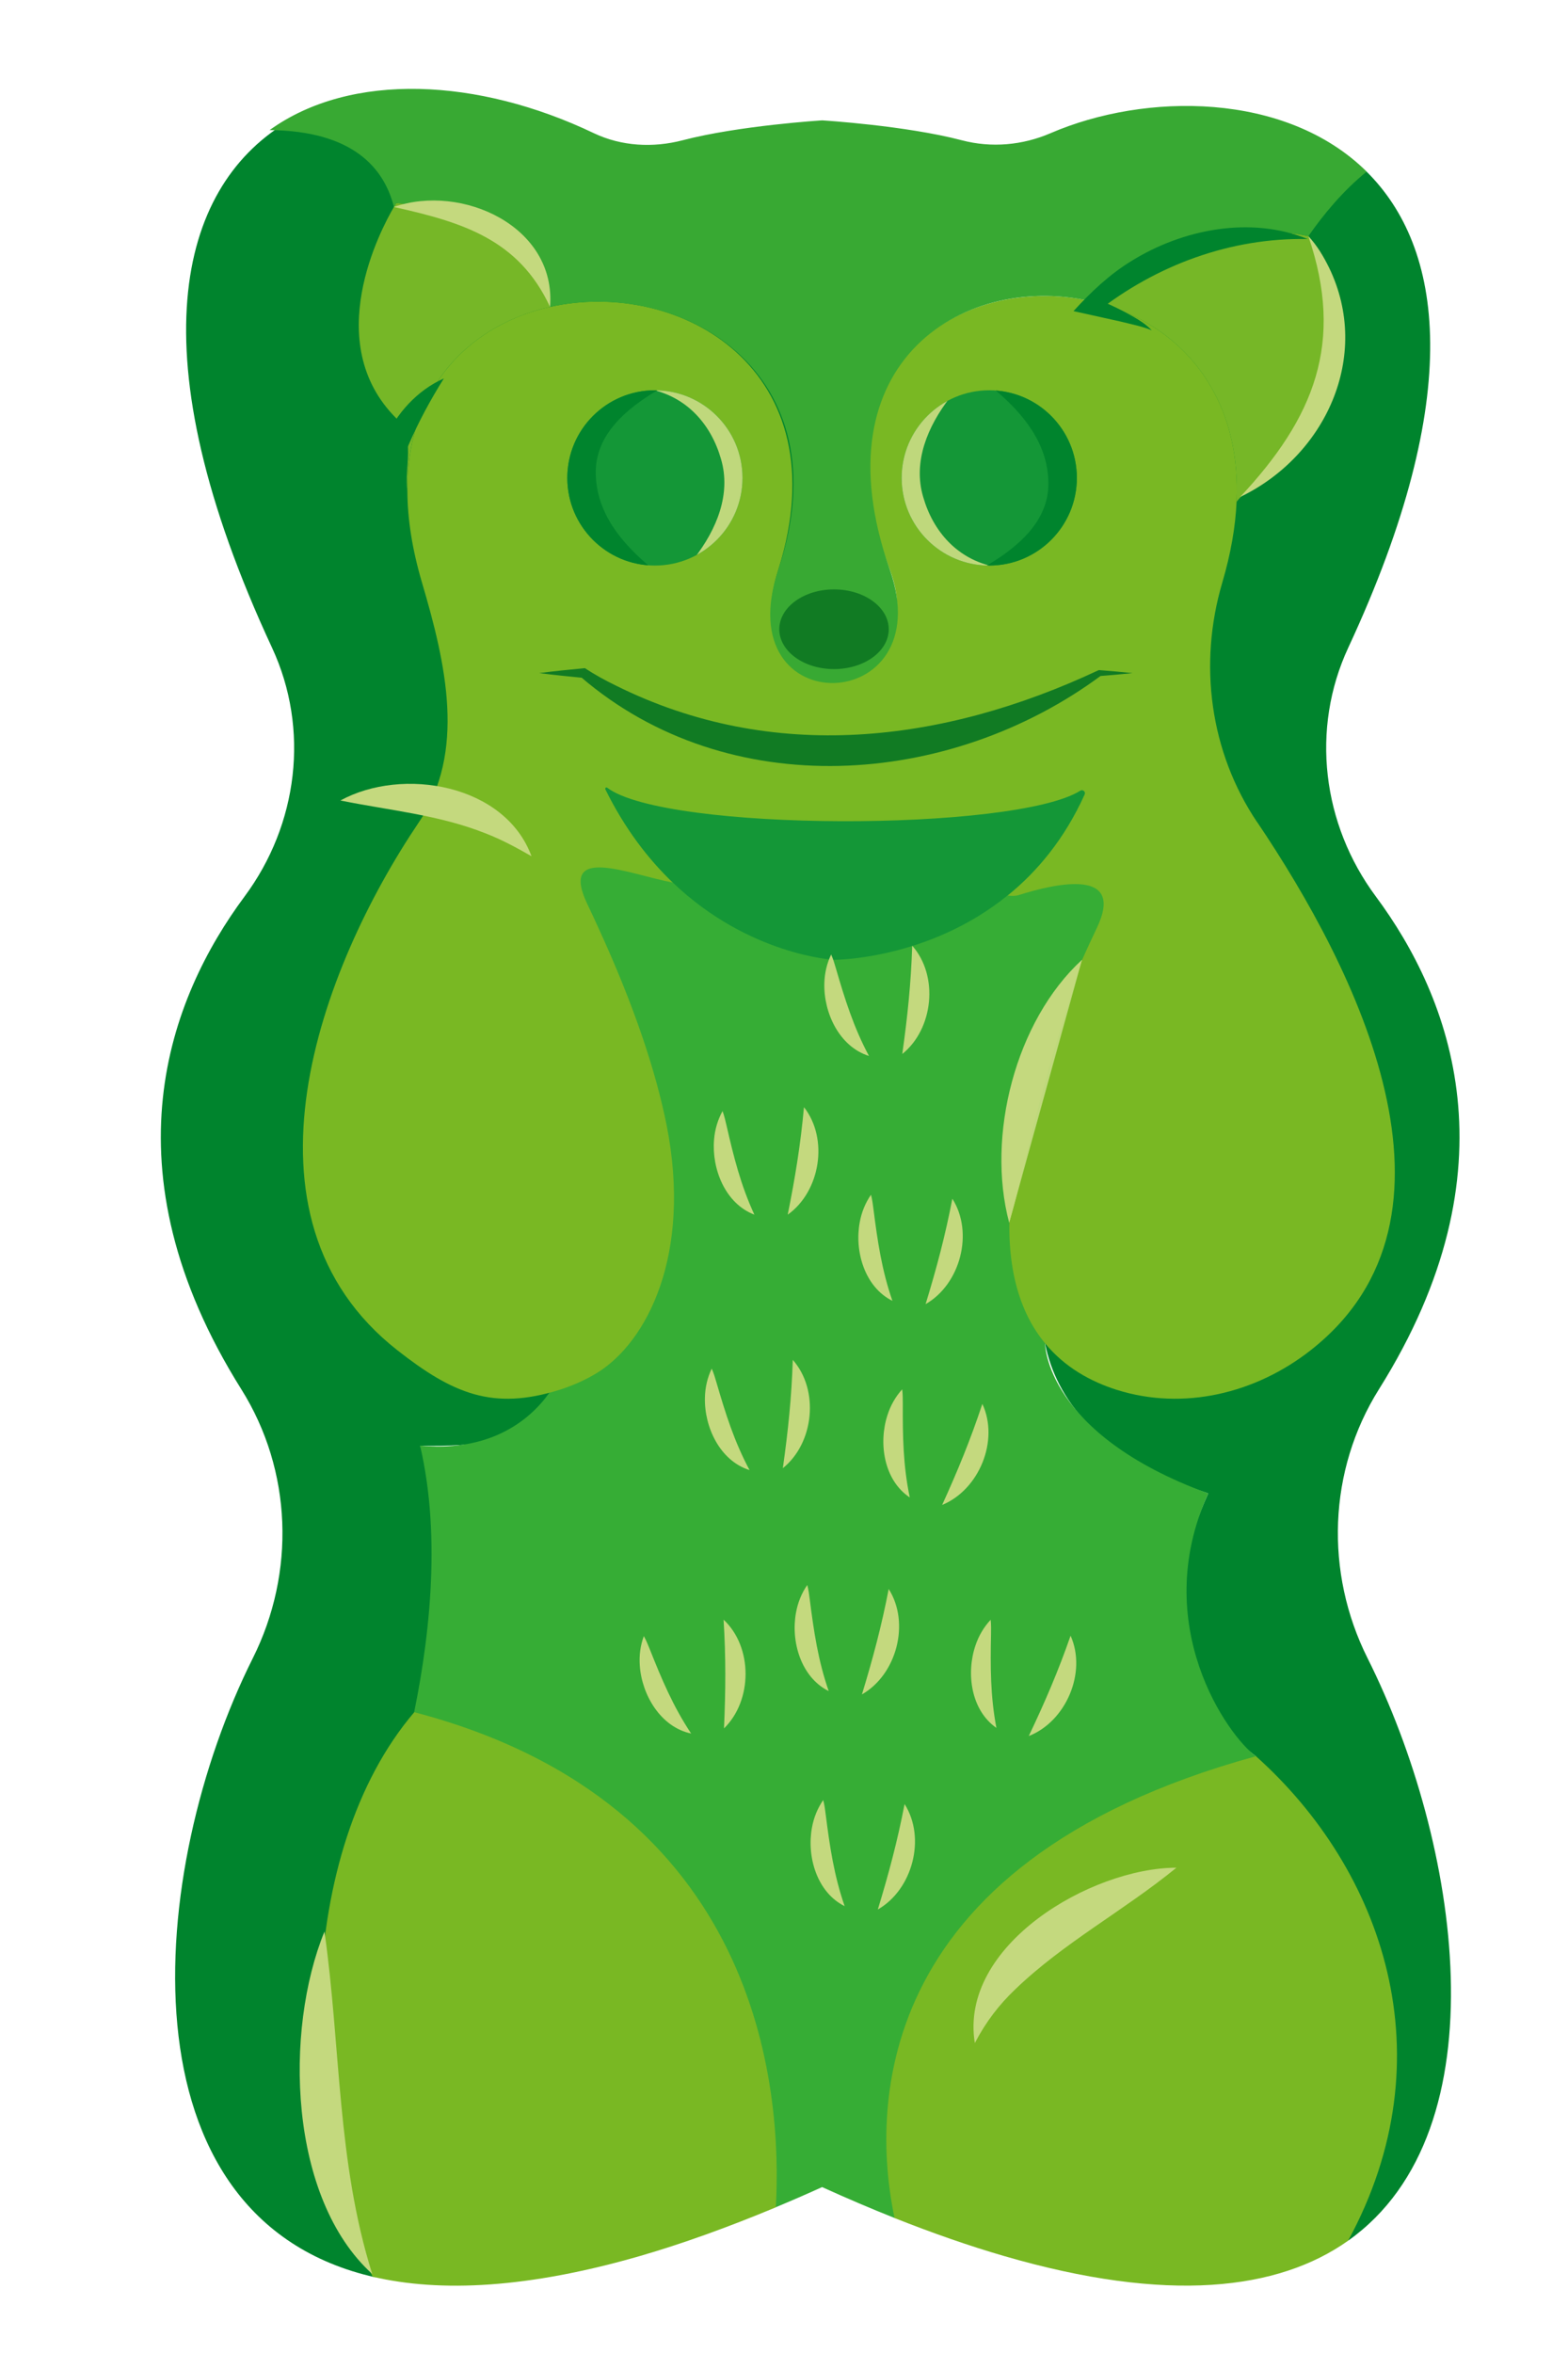 <?xml version="1.0" encoding="UTF-8"?><svg xmlns="http://www.w3.org/2000/svg" xmlns:xlink="http://www.w3.org/1999/xlink" viewBox="0 0 300 450"><defs><style>.k{fill:#38a933;}.l{fill:#36ad35;}.m{fill:#79b823;}.n{fill:#76b727;}.o{fill:#117b23;}.p{fill:#bfd87c;}.q{clip-path:url(#e);}.r{clip-path:url(#d);}.s{fill:none;}.t{fill:#00842d;}.u{fill:#149737;}.v{fill:#c4d97e;}</style><clipPath id="d"><circle class="s" cx="125.3" cy="91.4" r="16.76"/></clipPath><clipPath id="e"><circle class="s" cx="189.27" cy="91.4" r="16.76"/></clipPath></defs><g id="a"><g><path class="t" d="M240.3,335.88s-24.37-16.76-9.14-50.27c-21.2-7.07-29.14-18.19-31.21-28.67l-19.06,18,30.42-236.1,50.15-6.02c14.58,14.42,19.04,42.59-3.5,91.04-7.24,15.57-4.98,33.77,5.26,47.57,14.38,19.36,27.1,52.05,.61,94.26-9.73,15.52-10.39,35.03-2.19,51.41,17.61,35.12,26.09,90.3-3.69,111.41l-17.64-92.64Z"/><path class="t" d="M124.24,348.95l7.92-13.07-51.38-9.96c4.63-9.9,9.44-27.75-.41-49.44,22.31,.59,31.96-6.5,35.37-15.43l49.93,21.52-6.09-225.43S107.55,40.45,54.47,23.62c-20.23,12.53-28.64,43.9-2.42,100.26,7.24,15.57,4.98,33.77-5.26,47.57-14.38,19.36-27.1,52.05-.61,94.26,9.73,15.52,10.39,35.03,2.19,51.41-20.24,40.39-26.07,107.27,23.44,118.41l52.42-86.57Z"/><path class="l" d="M171.15,424.19l63.82-29.67,5.33-58.64c-5.33-3.81-20.56-25.13-9.14-50.27-31.23-11.42-31.21-28.67-31.21-28.67,0,0,16.74-2.56,21.31-2.56s-6.58-111.16-6.58-111.16H109.94l-15.1,60.89,20.97,55.35-7.26-6.61c2.62,5.13-4.57,25.89-28.18,23.61,8.38,35.8-9.9,81.49-9.9,81.49l77.97,64.17c2.88-1.2,5.83-2.48,8.85-3.85,4.8,2.18,9.41,4.14,13.86,5.91"/><g id="b"><path class="m" d="M257.94,428.52c-13.37,9.47-34.47,12.08-65.92,2.91-6.5-1.89-13.45-4.3-20.87-7.24-3.98-18.87-6.2-67.66,69.15-88.32,24.3,21.74,36.79,57.42,17.64,92.64Z"/><path class="m" d="M148.44,422.14c-9.31,3.88-17.91,6.96-25.89,9.28-21.45,6.21-38.28,7.04-51.26,3.99-14.33-30.74-14.84-81.23,7.97-107.96,66.38,17.38,70.43,72.25,69.18,94.7Z"/><path class="n" d="M236.58,96c.41-8.86-1.49-16.24-4.94-22.1-4.97-8.55-13.18-13.91-22.13-16.12,1.23-1.52,15.03-17.85,40.81-12.63,16.63,29.49-10.17,45.8-13.74,50.84Z"/><path class="n" d="M105.24,58.7c-8.38,1.87-16.04,6.38-21.1,13.63-3.91,5.57-6.28,12.78-6.21,21.63-.61-4.87,1.71-10.14-2.13-13.98-14.46-14.46-2.94-36.12-.44-40.38v-.02c.27-.47,.44-.73,.44-.73,27.42,1.52,29.35,19.06,29.35,19.06l.09,.79Z"/><path class="m" d="M240.53,157.25c-9.06-13.45-11.27-30.28-6.67-45.85,1.64-5.56,2.51-10.69,2.73-15.4,.41-8.86-1.49-16.24-4.94-22.1-4.97-8.55-13.18-13.91-22.13-16.12-24.37-6.06-54.24,11.26-39.28,51.13,.61,1.64,1.01,3.18,1.22,4.63,2.65,18.99-27.13,22.04-23.64-.08,.23-1.42,.58-2.94,1.1-4.55,12.06-38.23-18.89-55.78-43.67-50.22-8.38,1.87-16.04,6.38-21.1,13.63-3.91,5.57-6.28,12.78-6.21,21.63,.03,5.24,.9,11.04,2.79,17.44,4.6,15.57,8.48,32.4-.58,45.85-18.92,28.04-36.71,75.46-4.11,101,10.54,8.26,18.23,11.58,31,7.56,2.44-.78,4.89-1.83,7.19-3.24,9.54-5.86,18.23-22.6,13.3-47.43-2.06-10.25-6.15-22.67-13.04-37.68-.67-1.49-1.39-3.02-2.12-4.55-5.53-11.61,8.12-5.64,16.37-4.11-4.68-4.48-9.17-10.28-12.9-17.84-.09-.21,.15-.43,.34-.29,11.32,8.47,41.13,7.19,41.13,7.19,0,0,36.77,1.22,49.4-6.61,.47-.3,1.05,.18,.82,.7-3.87,8.55-9.12,14.79-14.76,19.34,.85,.09,1.57,.08,2.07-.08,7.46-2.36,20.47-5.16,15.02,6.26-.52,1.08-1.02,2.15-1.51,3.21-9.31,20.08-13.75,35.57-14.91,47.52-1.36,13.77,1.63,22.82,6.53,28.74,3.79,4.6,8.74,7.3,13.69,8.87,12.76,4.02,26.55,.7,37.09-7.56,32.6-25.54,8.71-72.96-10.21-101Zm-116.75-51.38c-7.14,0-12.95-5.8-12.95-12.95s5.8-12.95,12.95-12.95,12.95,5.8,12.95,12.95-5.8,12.95-12.95,12.95Zm68.54,0c-7.14,0-12.95-5.8-12.95-12.95s5.8-12.95,12.95-12.95,12.95,5.8,12.95,12.95-5.8,12.95-12.95,12.95Z"/></g><path class="k" d="M261.46,32.84c-4.48,3.63-8.24,8.16-11.13,12.32-25.77-5.22-39.57,11.1-40.81,12.63-24.37-6.06-53.4,10.95-39.28,51.13,9.9,28.18-31.23,29.7-21.32,0,12.68-38.03-18.89-55.78-43.67-50.22l-.09-.79s-1.93-17.53-29.35-19.06c0,0-.17,.26-.44,.73-1.89-7.48-7.89-14.55-23.79-14.7,15.61-11.23,39.95-9.96,62.04,.59,5.27,2.51,11.32,2.83,16.97,1.36,10.81-2.83,26.72-3.81,26.72-3.81,0,0,15.9,.97,26.72,3.81,5.65,1.48,11.59,.96,16.97-1.36,18.08-7.8,45-7.97,60.49,7.36Z"/><path class="t" d="M84.93,72.36c-5.18,8.27-9.05,16.76-11.14,26.25-.37,1.37-.57,2.76-1.05,4.22-.28-.69-.49-1.4-.7-2.11-2.92-10.72,2.6-23.76,12.89-28.35h0Z"/><path class="t" d="M250.2,45.71c-14.75-.28-28.93,4.97-40.45,14.03l-.63-2.84c1.99,.79,3.96,1.66,5.87,2.66,1.89,1.03,3.89,2.03,5.38,3.62-1.69-.75-4.28-1.25-6.08-1.71-1.84-.41-7.12-1.58-8.9-1.97,3.29-3.62,6.92-7.05,11.14-9.62,9.83-6.08,22.73-8.59,33.66-4.17h0Z"/><path class="o" d="M103.21,128.72c2.9-.38,5.79-.66,8.69-.94,1.86,1.23,3.89,2.34,5.93,3.33,30.05,14.94,62.56,11.01,92.23-2.88l.19-.08c2.15,.16,4.3,.36,6.44,.58-2.11,.21-4.23,.41-6.34,.57l.29-.08c-28.95,21.42-71.28,24.52-99.55,.22l.58,.21c-2.82-.28-5.64-.55-8.46-.92h0Z"/><ellipse class="o" cx="159.57" cy="120.34" rx="10.47" ry="7.62"/><path class="u" d="M207.5,151.94c-3.87,8.55-9.12,14.79-14.76,19.34-15.09,12.22-32.79,12.28-33.18,12.28,0,0-16.28-.85-30.84-14.78-4.68-4.48-9.17-10.28-12.9-17.84-.09-.21,.15-.43,.34-.29,11.32,8.47,77.9,8.41,90.52,.58,.47-.3,1.05,.18,.82,.7Z"/><g id="c"><path class="v" d="M65.13,153.09c11.89-6.5,31.5-3.11,36.56,10.66-3.08-1.77-5.85-3.23-8.73-4.35-9-3.58-18.26-4.37-27.82-6.31h0Z"/><path class="v" d="M75.35,39.58c13.03-4.52,31.12,3.72,29.89,19.12-6.02-12.99-16.87-16.21-29.89-19.12h0Z"/><path class="v" d="M237.26,95.06c14.17-15.15,20.02-29.52,13.06-49.9,1.67,1.78,2.92,3.9,4,6.1,8.14,16.91-.77,35.99-17.07,43.8h0Z"/><g><path class="p" d="M207.01,183.56s-13.93,19.8-13.93,50.27"/><path class="v" d="M207.01,183.56c-2.26,7.32-5.59,17.68-7.49,24.96-2.36,8.38-4.01,16.89-6.44,25.31-4.4-16.57,1.18-38.56,13.93-50.27h0Z"/></g><g><path class="v" d="M144.34,232.3c-5.57-2.1-8.2-8.75-7.72-14.35,.15-1.91,.69-3.77,1.62-5.46,.35,.94,.54,1.83,.75,2.7,1.36,5.96,2.73,11.47,5.34,17.1h0Z"/><path class="v" d="M150.71,232.3c1.42-7.05,2.46-13.4,3.11-20.56,4.76,6.06,3.13,16.13-3.11,20.56h0Z"/><path class="v" d="M170.76,248.79c-5.33-2.63-7.3-9.51-6.27-15.03,.34-1.89,1.06-3.69,2.15-5.27,.26,.97,.36,1.87,.48,2.77,.77,6.07,1.59,11.69,3.63,17.54h0Z"/><path class="v" d="M177.09,249.41c2.11-6.88,3.76-13.1,5.12-20.16,4.14,6.5,1.53,16.36-5.12,20.16h0Z"/><path class="v" d="M158.57,323.42c-5.33-2.63-7.3-9.51-6.27-15.03,.34-1.89,1.06-3.69,2.15-5.27,.26,.97,.36,1.87,.48,2.77,.77,6.07,1.59,11.69,3.63,17.54h0Z"/><path class="v" d="M164.91,324.05c2.1-6.88,3.76-13.1,5.12-20.16,4.14,6.5,1.53,16.36-5.12,20.16h0Z"/><path class="v" d="M161.62,364.55c-5.33-2.63-7.3-9.51-6.27-15.03,.34-1.89,1.06-3.69,2.15-5.27,.26,.97,.36,1.87,.48,2.77,.77,6.07,1.59,11.69,3.63,17.54h0Z"/><path class="v" d="M167.95,365.18c2.1-6.88,3.76-13.1,5.12-20.16,4.14,6.5,1.53,16.36-5.12,20.16h0Z"/><path class="v" d="M132.23,331.53c-5.82-1.22-9.44-7.39-9.82-12.99-.14-1.91,.1-3.83,.77-5.64,.49,.87,.82,1.73,1.16,2.56,2.26,5.69,4.46,10.92,7.9,16.08h0Z"/><path class="v" d="M138.52,330.55c.32-7.18,.37-13.62-.08-20.8,5.63,5.26,5.56,15.46,.08,20.8h0Z"/><path class="v" d="M190.65,330.46c-4.89-3.38-5.83-10.48-4.01-15.79,.61-1.82,1.58-3.49,2.9-4.9,.11,1,.08,1.91,.07,2.81-.13,6.12-.13,11.79,1.03,17.88h0Z"/><path class="v" d="M196.83,332.01c3.09-6.49,5.64-12.41,8-19.19,3.15,7.03-.88,16.41-8,19.19h0Z"/><path class="v" d="M166.27,201.95c-5.68-1.77-8.7-8.25-8.55-13.87,.04-1.92,.47-3.81,1.3-5.54,.41,.92,.65,1.79,.91,2.66,1.71,5.87,3.4,11.29,6.33,16.75h0Z"/><path class="v" d="M172.63,201.57c1-7.12,1.67-13.52,1.9-20.71,5.11,5.77,4.07,15.92-1.9,20.71h0Z"/><path class="v" d="M143.42,281.15c-5.68-1.77-8.7-8.25-8.55-13.87,.04-1.92,.47-3.81,1.3-5.54,.41,.92,.65,1.79,.91,2.66,1.71,5.87,3.4,11.29,6.33,16.75h0Z"/><path class="v" d="M149.78,280.78c1-7.12,1.67-13.52,1.9-20.71,5.11,5.77,4.07,15.92-1.9,20.71h0Z"/><path class="v" d="M174.05,286.37c-4.95-3.3-6-10.38-4.26-15.72,.58-1.83,1.53-3.52,2.82-4.95,.13,.99,.11,1.91,.12,2.81-.03,6.12,.06,11.79,1.33,17.86h0Z"/><path class="v" d="M180.26,287.81c2.98-6.54,5.43-12.5,7.69-19.32,3.27,6.98-.61,16.42-7.69,19.32h0Z"/></g><path class="v" d="M225.07,357.2c-10.17,8.3-21.52,14.29-30.87,23.29-2.99,2.86-5.49,6.04-7.69,10.23-3.06-18.7,22.24-33.5,38.56-33.53h0Z"/><path class="v" d="M62.08,369.39c3.14,22.13,2.36,44,9.14,65.5-16.03-14.53-16.87-46.54-9.14-65.5h0Z"/></g><g class="r"><g><circle class="u" cx="125.18" cy="91.48" r="17.08"/><path class="p" d="M124.17,74.4c8.33-3.86,17.67,3.59,19.65,11.78,1.83,6.36-.39,13.71-5.59,17.74-1.64,1.27-3.45,2.24-5.37,2.81,4.21-5.44,7.08-12.22,5.08-18.96-1.87-6.54-6.5-11.95-13.77-13.37h0Z"/><path class="t" d="M126.18,74.4c-6.17,3.61-12.36,8.66-12.19,16.19,.11,7.4,4.79,13.22,10.78,18.14-9.55,.48-18.51-8.21-18.4-18.14-.09-10.61,9.86-18.14,19.8-16.2h0Z"/></g></g><g class="q"><g><circle class="u" cx="189.39" cy="91.33" r="17.08"/><path class="p" d="M190.4,108.41c-8.33,3.86-17.67-3.59-19.65-11.78-1.83-6.36,.39-13.71,5.59-17.74,1.64-1.27,3.45-2.24,5.37-2.81-4.21,5.44-7.08,12.22-5.08,18.96,1.87,6.54,6.5,11.95,13.77,13.37h0Z"/><path class="t" d="M188.39,108.41c6.17-3.61,12.36-8.66,12.19-16.19-.11-7.4-4.79-13.22-10.78-18.14,9.55-.48,18.51,8.21,18.4,18.14,.09,10.61-9.86,18.14-19.8,16.2h0Z"/></g></g></g></g><g id="f"/><g id="g"/><g id="h"/><g id="i"/><g id="j"/></svg>